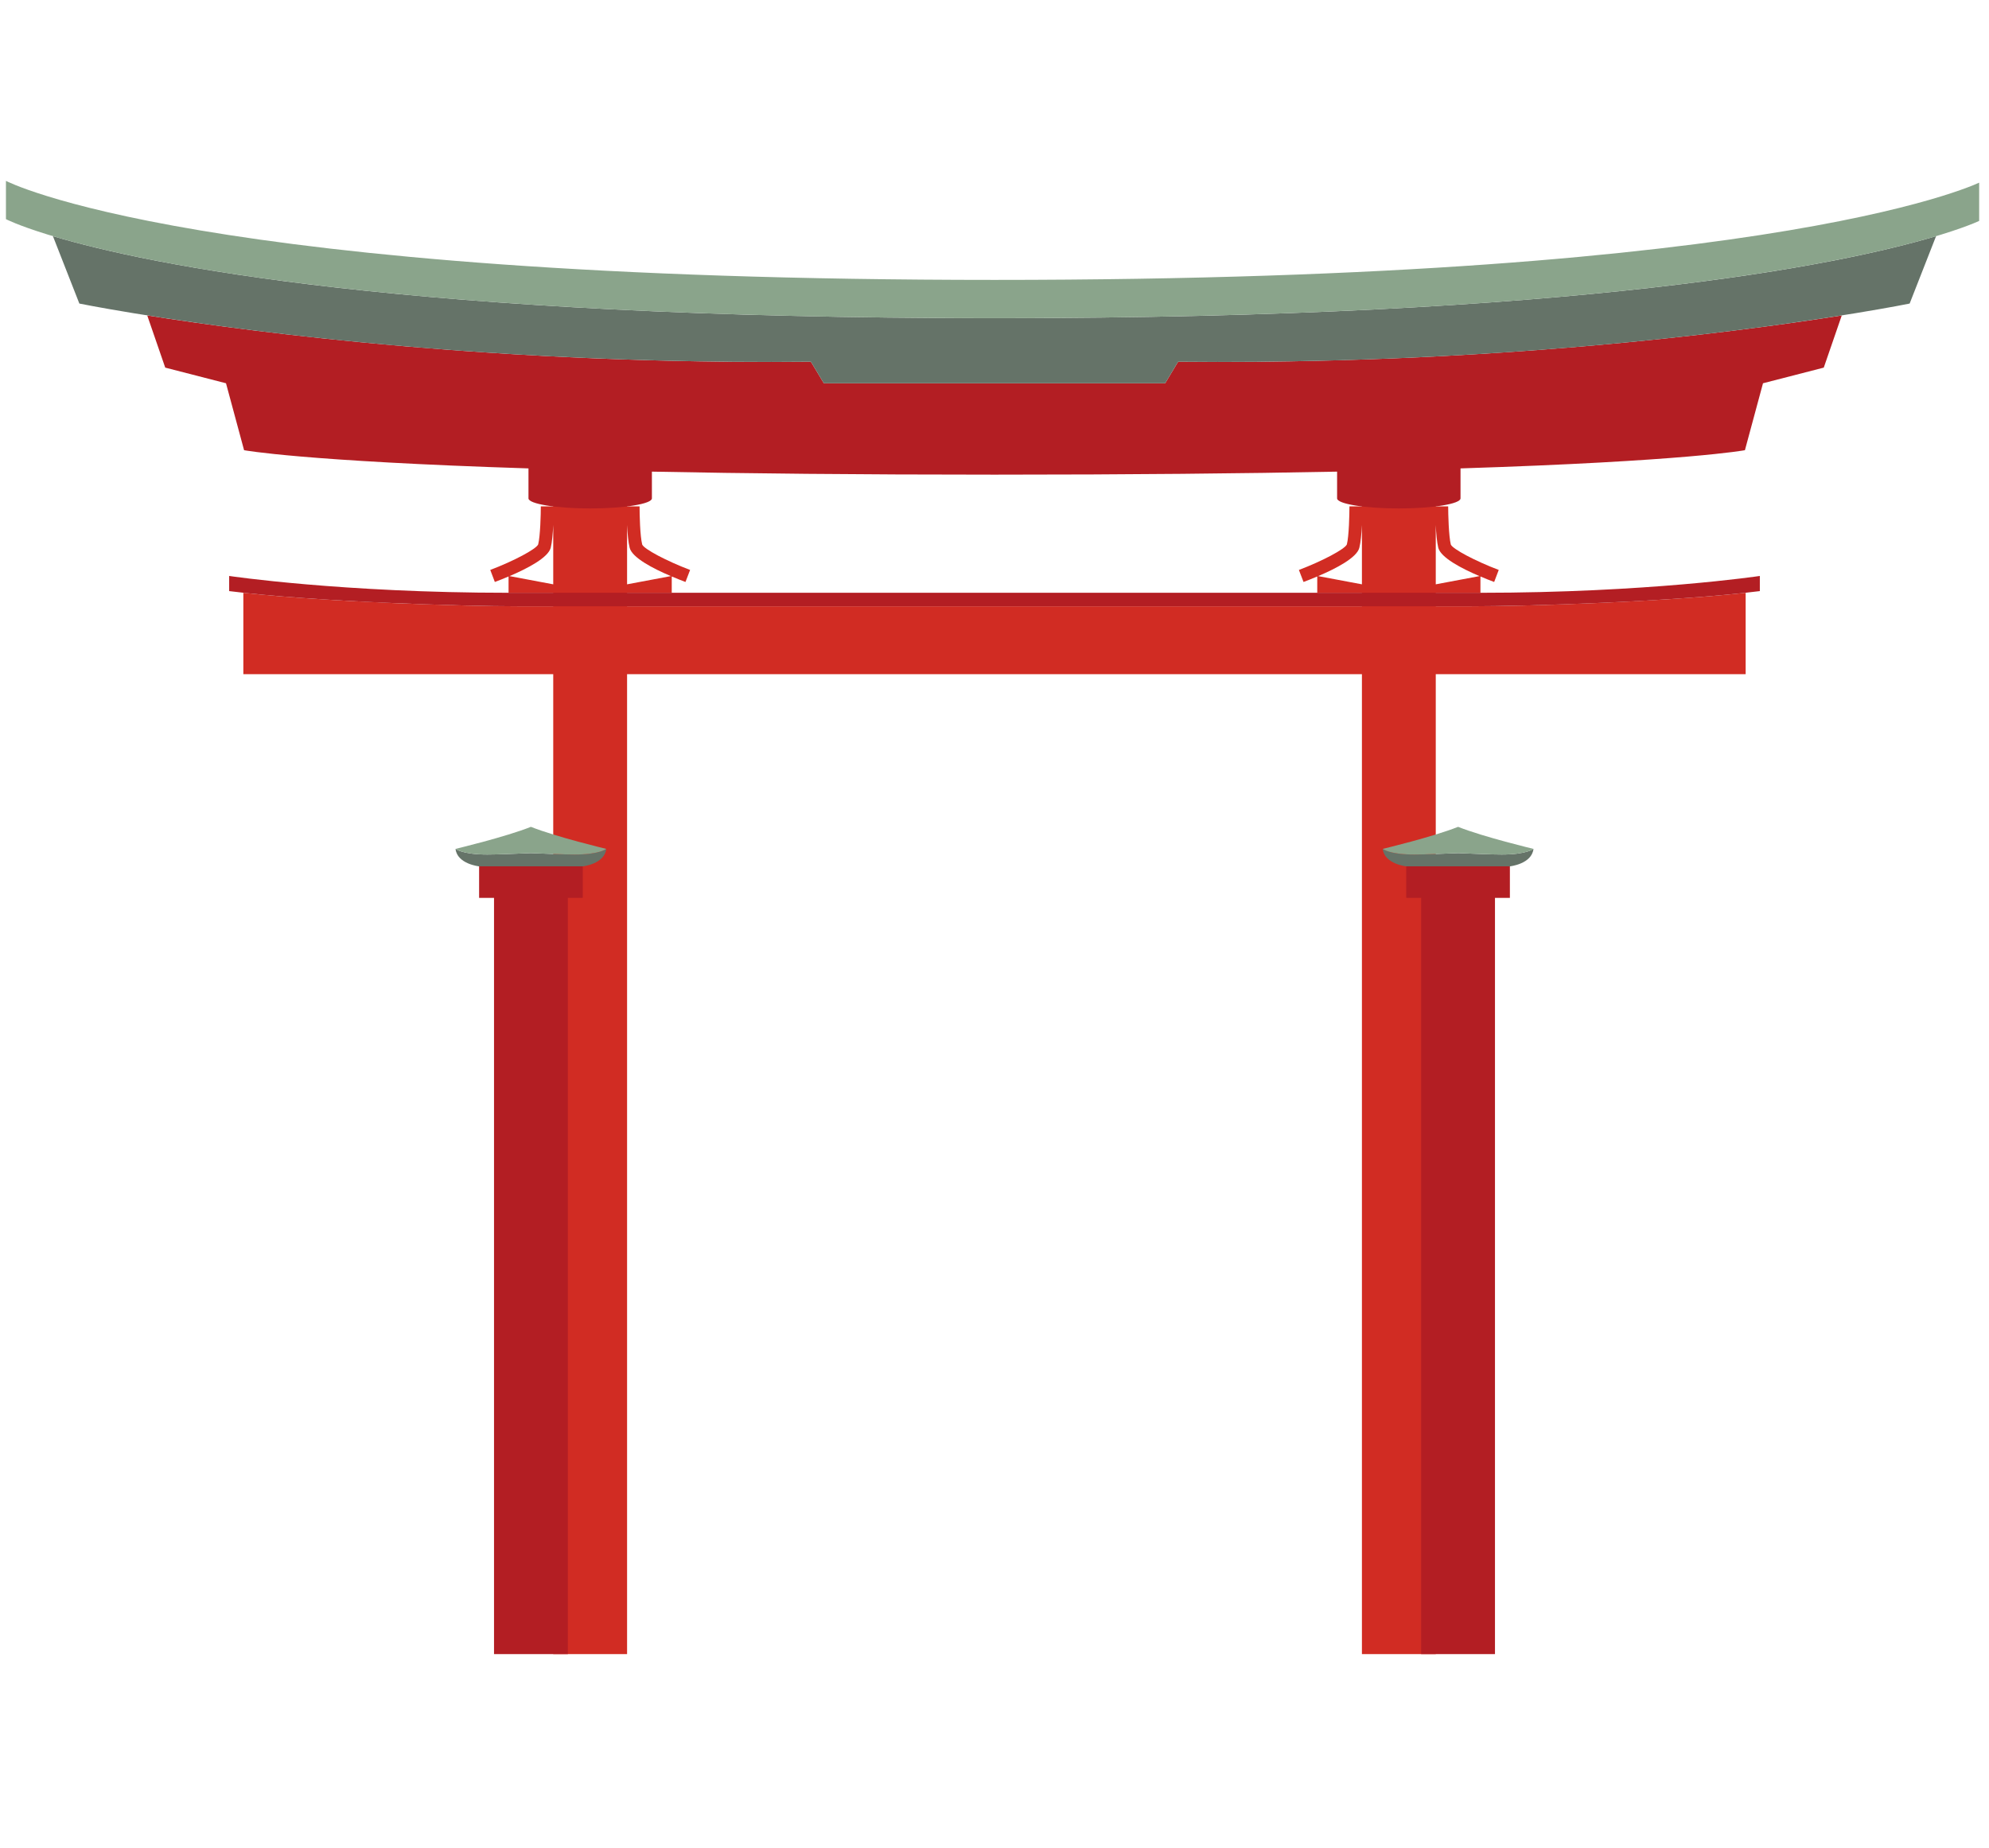 <?xml version="1.0" encoding="UTF-8"?>
<svg xmlns="http://www.w3.org/2000/svg" onmouseup="{ if(window.parent.document.onmouseup) window.parent.document.onmouseup(arguments[0]);}" version="1.0" preserveAspectRatio="xMidYMid meet" height="131" viewBox="0 0 105.75 98.25" zoomAndPan="magnify" width="141" xmlns:xlink="http://www.w3.org/1999/xlink"><defs><clipPath id="b81e7e65c6"><path data-cppathid="10000" clip-rule="nonzero" d="M 12.93 26.191 L 92.82 26.191 L 92.82 87.953 L 12.93 87.953 Z M 12.93 26.191 "/></clipPath><clipPath id="a0e4d83654"><path data-cppathid="10001" clip-rule="nonzero" d="M 7.676 16.75 L 98 16.75 L 98 87.953 L 7.676 87.953 Z M 7.676 16.75 "/></clipPath><clipPath id="04ecc93b93"><path data-cppathid="10002" clip-rule="nonzero" d="M 0.277 9.617 L 105.227 9.617 L 105.227 46 L 0.277 46 Z M 0.277 9.617 "/></clipPath></defs><g clip-path="url(#b81e7e65c6)"><path data-cppathid="10003" fill-rule="nonzero" fill-opacity="1" d="M 27.09 30.633 C 28.055 30.223 29.148 29.648 29.281 29.125 C 29.352 28.832 29.395 28.352 29.414 27.914 L 29.414 31.07 Z M 33.477 29.125 C 33.605 29.648 34.699 30.223 35.668 30.633 L 33.34 31.07 L 33.34 27.918 C 33.363 28.352 33.402 28.832 33.477 29.125 Z M 70.082 30.633 C 71.051 30.223 72.145 29.648 72.273 29.125 C 72.348 28.832 72.387 28.352 72.41 27.918 L 72.41 31.07 Z M 76.469 29.125 C 76.602 29.648 77.695 30.223 78.66 30.633 L 76.336 31.07 L 76.336 27.914 C 76.355 28.352 76.398 28.832 76.469 29.125 Z M 92.812 31.52 C 88.207 32.023 81.062 32.238 78.109 32.238 C 77.75 32.238 77.137 32.238 76.336 32.238 L 76.336 31.52 L 78.711 31.52 L 78.711 30.652 C 78.973 30.766 79.223 30.863 79.441 30.945 L 79.684 30.305 C 78.438 29.832 77.246 29.199 77.137 28.957 C 77.023 28.5 76.996 27.336 76.996 26.926 L 76.336 26.926 L 76.336 26.312 L 72.41 26.312 L 72.41 26.926 L 71.746 26.926 C 71.746 27.336 71.723 28.5 71.609 28.949 C 71.5 29.199 70.309 29.832 69.059 30.305 L 69.305 30.945 C 69.52 30.863 69.773 30.766 70.035 30.652 L 70.035 31.52 L 72.41 31.52 L 72.41 32.238 C 64.84 32.238 52.875 32.238 52.875 32.238 C 52.875 32.238 40.91 32.238 33.34 32.238 L 33.34 31.52 L 35.715 31.52 L 35.715 30.652 C 35.977 30.766 36.23 30.863 36.445 30.945 L 36.691 30.305 C 35.441 29.832 34.25 29.199 34.145 28.957 C 34.027 28.5 34.004 27.336 34.004 26.926 L 33.34 26.926 L 33.34 26.312 L 29.414 26.312 L 29.414 26.926 L 28.754 26.926 C 28.754 27.336 28.727 28.5 28.613 28.949 C 28.504 29.199 27.312 29.832 26.066 30.305 L 26.309 30.945 C 26.527 30.863 26.777 30.766 27.039 30.652 L 27.039 31.52 L 29.414 31.52 L 29.414 32.238 C 28.613 32.238 28 32.238 27.641 32.238 C 24.688 32.238 17.543 32.023 12.938 31.52 L 12.938 35.848 L 29.414 35.848 L 29.414 87.953 L 33.34 87.953 L 33.34 35.848 L 72.41 35.848 L 72.41 87.953 L 76.336 87.953 L 76.336 35.848 L 92.812 35.848 L 92.812 31.52 " fill="#d12c23"/></g><g clip-path="url(#a0e4d83654)"><path data-cppathid="10004" fill-rule="nonzero" fill-opacity="1" d="M 74.766 46.066 L 74.766 47.742 L 75.559 47.742 L 75.559 87.953 L 79.484 87.953 L 79.484 47.742 L 80.277 47.742 L 80.277 46.066 Z M 25.473 47.742 L 26.266 47.742 L 26.266 87.953 L 30.191 87.953 L 30.191 47.742 L 30.984 47.742 L 30.984 46.066 L 25.473 46.066 Z M 97.922 16.773 C 91.914 17.723 78.914 19.398 62.637 19.234 L 61.949 20.379 L 43.801 20.379 L 43.113 19.234 C 26.836 19.398 13.836 17.723 7.828 16.773 L 8.785 19.547 L 12.016 20.379 L 12.977 23.938 C 12.977 23.938 16.074 24.523 28.098 24.906 L 28.098 26.5 C 28.098 26.793 29.566 27.035 31.379 27.035 C 33.191 27.035 34.66 26.793 34.66 26.5 L 34.66 25.078 C 39.602 25.176 45.605 25.238 52.875 25.238 C 60.148 25.238 66.148 25.176 71.09 25.078 L 71.09 26.5 C 71.09 26.793 72.559 27.035 74.371 27.035 C 76.184 27.035 77.652 26.793 77.652 26.5 L 77.652 24.906 C 89.68 24.523 92.773 23.938 92.773 23.938 L 93.734 20.379 L 96.965 19.547 Z M 93.566 30.625 L 93.566 31.43 C 89.031 32 81.227 32.238 78.109 32.238 C 74.988 32.238 52.875 32.238 52.875 32.238 C 52.875 32.238 30.762 32.238 27.641 32.238 C 24.523 32.238 16.719 32 12.184 31.43 L 12.184 30.625 C 12.184 30.625 18.188 31.52 27.039 31.52 C 35.895 31.52 52.875 31.52 52.875 31.52 C 52.875 31.52 69.855 31.52 78.711 31.52 C 87.562 31.52 93.566 30.625 93.566 30.625 " fill="#b31e23"/></g><path data-cppathid="10005" fill-rule="nonzero" fill-opacity="1" d="M 73.516 45.137 C 73.605 45.945 74.766 46.066 74.766 46.066 L 80.277 46.066 C 80.277 46.066 81.441 45.945 81.531 45.137 C 81.531 45.137 81.168 45.438 79.844 45.438 C 79.285 45.438 78.379 45.395 77.523 45.363 C 76.664 45.395 75.762 45.438 75.199 45.438 C 73.875 45.438 73.516 45.137 73.516 45.137 Z M 102.902 12.566 C 97.844 14.074 84.152 16.918 52.875 16.918 C 21.598 16.918 7.906 14.074 2.848 12.566 L 2.816 12.562 L 4.219 16.141 C 4.219 16.141 20.508 19.465 43.113 19.234 L 43.801 20.379 L 61.949 20.379 L 62.637 19.234 C 85.242 19.465 101.531 16.141 101.531 16.141 L 102.934 12.562 Z M 32.234 45.137 C 32.145 45.945 30.984 46.066 30.984 46.066 L 25.473 46.066 C 25.473 46.066 24.309 45.945 24.219 45.137 C 24.219 45.137 24.582 45.438 25.906 45.438 C 26.465 45.438 27.371 45.395 28.227 45.363 C 29.086 45.395 29.988 45.438 30.551 45.438 C 31.875 45.438 32.234 45.137 32.234 45.137 " fill="#657368"/><g clip-path="url(#04ecc93b93)"><path data-cppathid="10006" fill-rule="nonzero" fill-opacity="1" d="M 73.516 45.137 C 73.516 45.137 73.875 45.438 75.199 45.438 C 75.762 45.438 76.664 45.395 77.523 45.363 C 78.379 45.395 79.285 45.438 79.844 45.438 C 81.168 45.438 81.531 45.137 81.531 45.137 C 81.531 45.137 78.875 44.504 77.523 43.965 C 76.172 44.504 73.516 45.137 73.516 45.137 Z M 52.875 14.883 C 10.309 14.883 0.316 9.617 0.316 9.617 L 0.316 11.652 C 0.316 11.652 10.309 16.918 52.875 16.918 C 95.441 16.918 105.434 11.652 105.434 11.652 L 105.434 9.617 C 105.434 9.617 95.441 14.883 52.875 14.883 Z M 32.234 45.137 C 32.234 45.137 31.875 45.438 30.551 45.438 C 29.988 45.438 29.086 45.395 28.227 45.363 C 27.371 45.395 26.465 45.438 25.906 45.438 C 24.582 45.438 24.219 45.137 24.219 45.137 C 24.219 45.137 26.875 44.504 28.227 43.965 C 29.578 44.504 32.234 45.137 32.234 45.137 " fill="#8aa48b"/></g></svg>